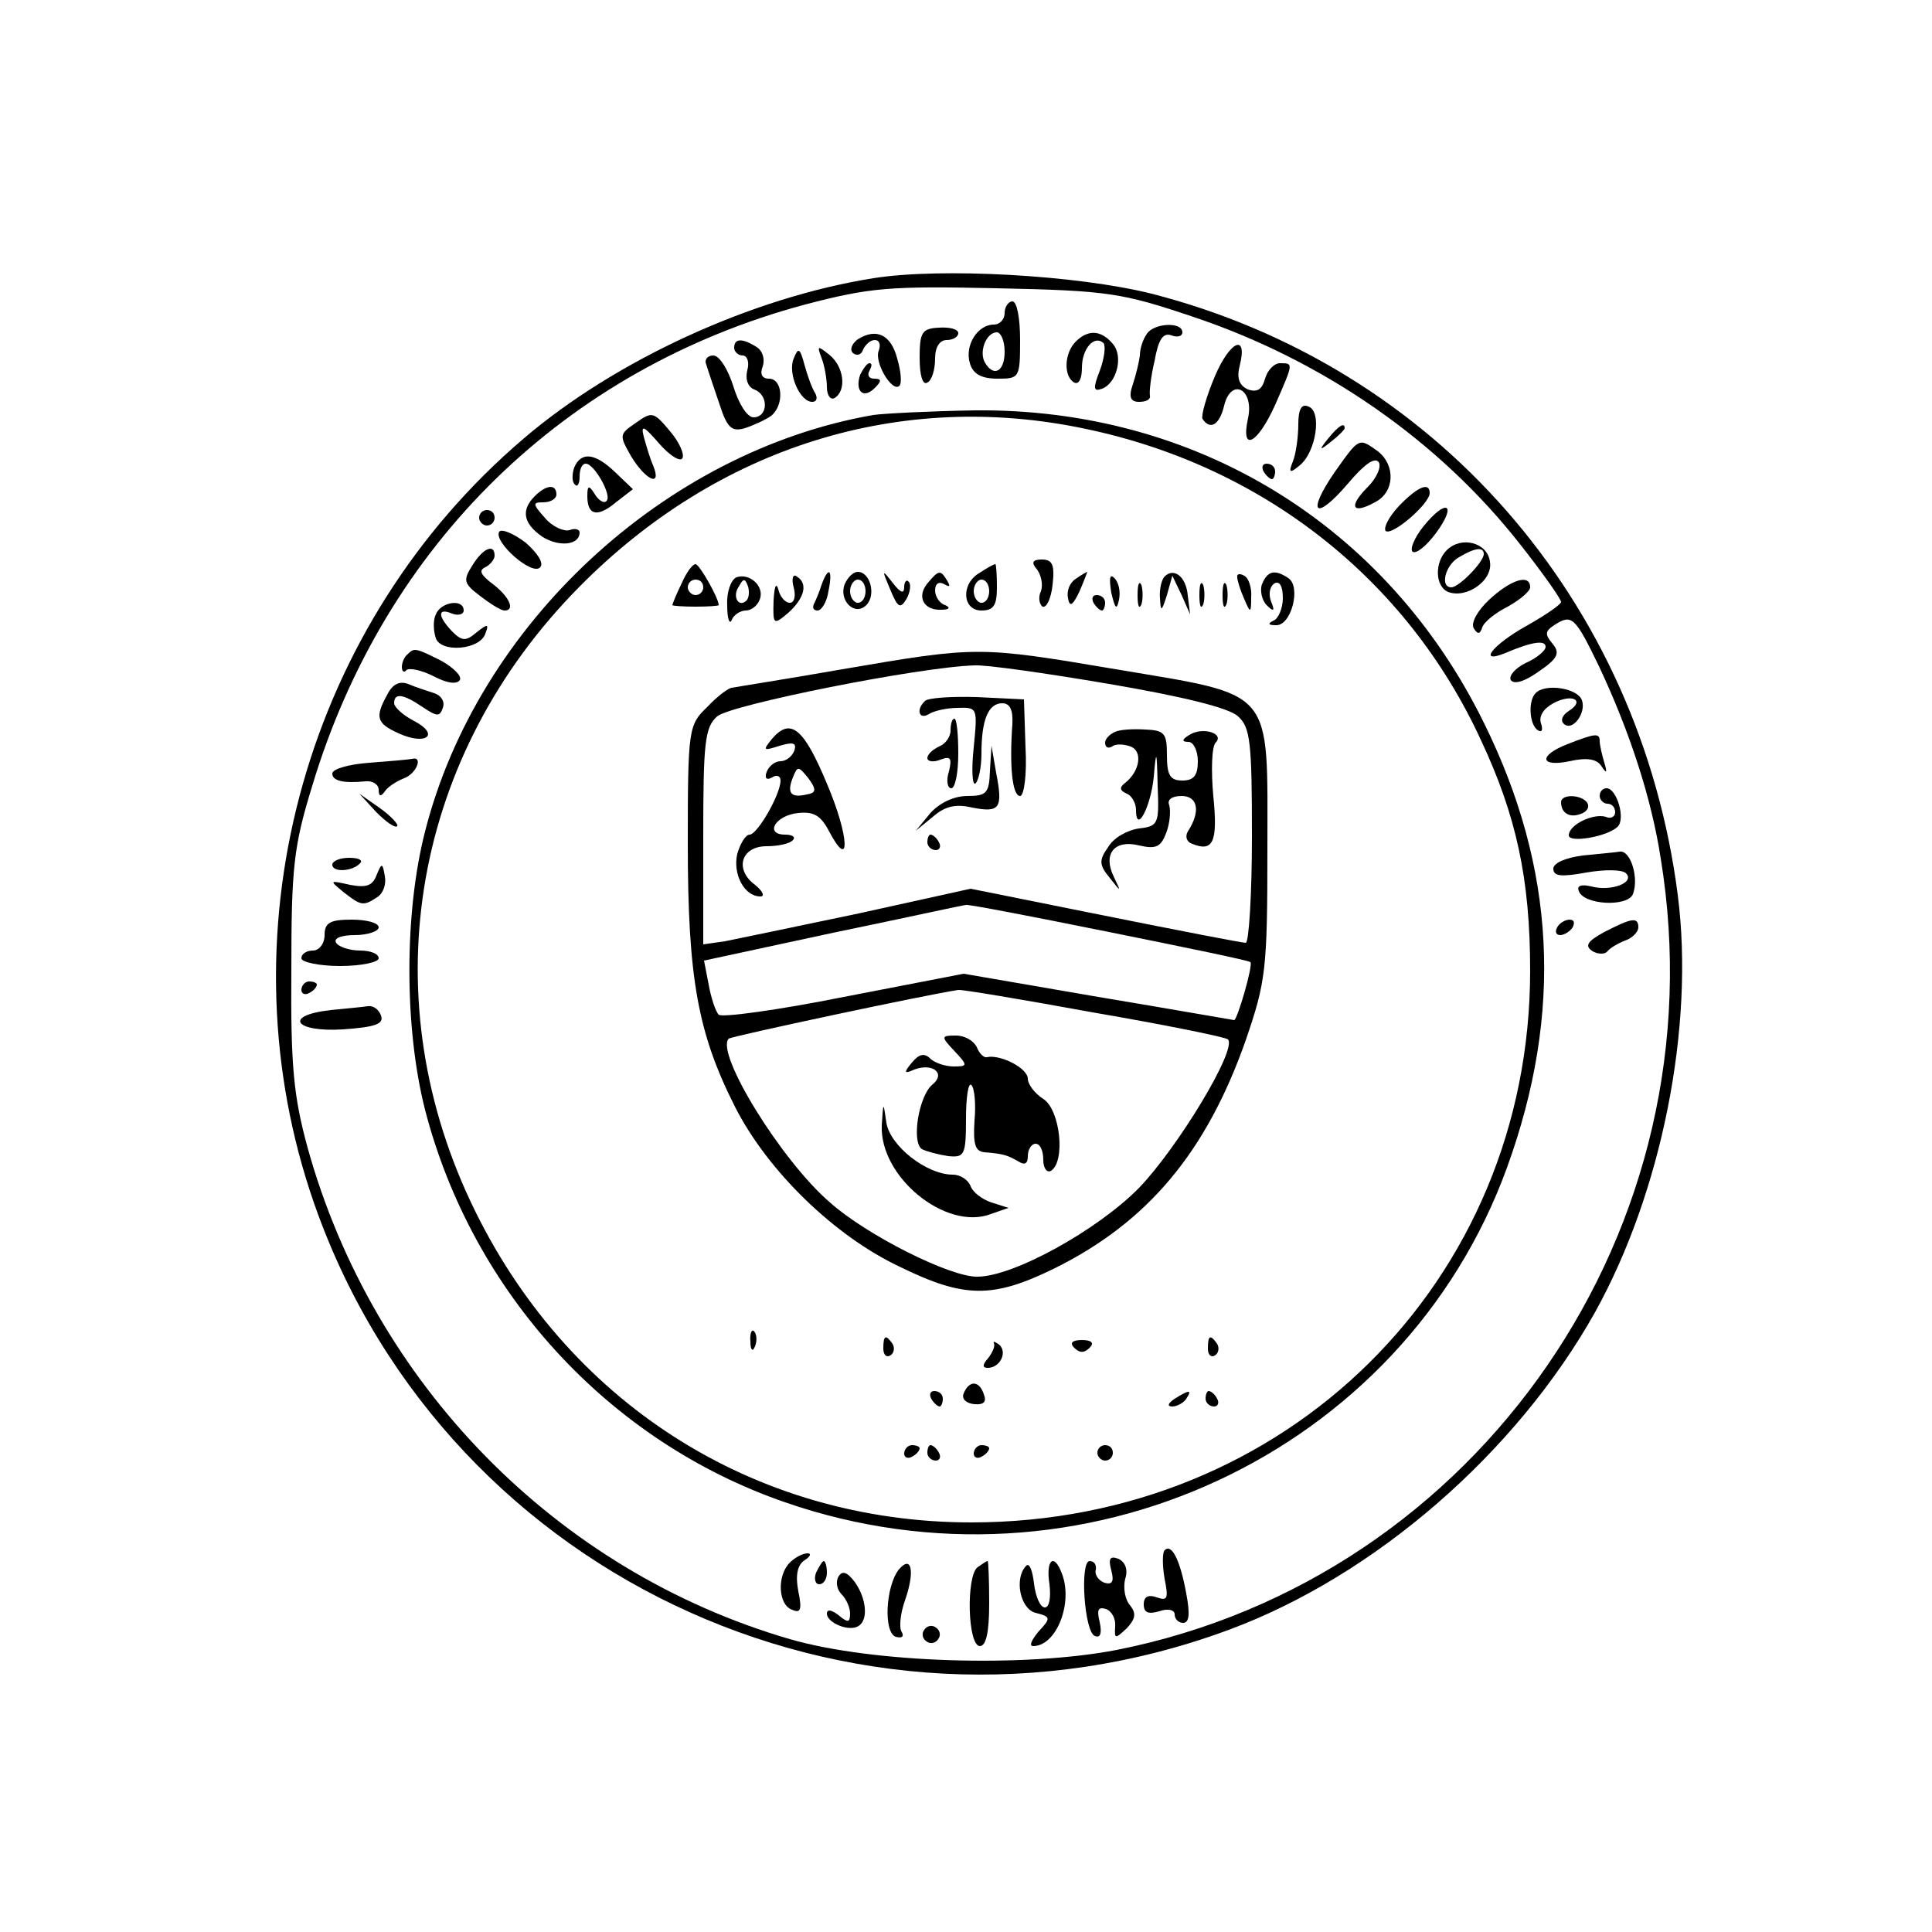 <?xml version="1.0" standalone="no"?>
<!DOCTYPE svg PUBLIC "-//W3C//DTD SVG 20010904//EN"
 "http://www.w3.org/TR/2001/REC-SVG-20010904/DTD/svg10.dtd">
<svg version="1.0" xmlns="http://www.w3.org/2000/svg"
 width="250pt" height="250pt" viewBox="0 0 250 250"
 preserveAspectRatio="xMidYMid meet">

<g transform="translate(0,250) scale(0.1,-0.1)"
fill="#000000" stroke="none">
<path d="M1130 2140 c-157 -25 -334 -106 -453 -208 -279 -238 -389 -627 -276
-973 161 -491 700 -749 1189 -568 189 70 372 229 474 411 86 155 129 369 107
540 -49 381 -314 684 -681 778 -96 24 -272 34 -360 20z m414 -50 c170 -57 318
-161 422 -293 30 -38 54 -72 54 -76 0 -3 -20 -17 -45 -31 -43 -24 -64 -50 -27
-35 35 15 52 17 52 8 0 -5 -12 -15 -26 -21 -14 -7 -22 -17 -19 -22 4 -6 18 -2
36 11 25 17 28 24 18 36 -10 12 -10 16 2 24 23 15 27 11 58 -53 40 -85 68
-171 80 -249 78 -477 -235 -931 -704 -1024 -119 -23 -316 -17 -423 14 -302 88
-539 330 -624 636 -18 66 -22 105 -21 230 0 133 3 160 27 238 94 313 328 540
638 623 84 22 109 24 248 21 144 -3 162 -6 254 -37z"/>
<path d="M1300 2095 c0 -8 -6 -15 -14 -15 -21 0 -38 -27 -31 -50 4 -14 15 -20
36 -20 28 0 29 1 29 50 0 28 -4 50 -10 50 -5 0 -10 -7 -10 -15z m0 -50 c0 -26
-14 -33 -25 -15 -9 14 1 40 15 40 5 0 10 -11 10 -25z"/>
<path d="M1190 2037 c0 -23 4 -36 10 -32 6 3 10 17 10 31 0 15 6 24 15 24 8 0
15 4 15 9 0 5 -11 8 -25 7 -22 -1 -25 -6 -25 -39z"/>
<path d="M1484 2068 c-5 -7 -9 -19 -9 -28 -1 -8 -5 -25 -9 -37 -6 -17 -3 -23
8 -23 9 0 15 3 14 8 -1 4 1 24 6 45 5 28 11 37 22 33 8 -3 14 -1 14 4 0 14
-37 12 -46 -2z"/>
<path d="M1110 2061 c-8 -6 -11 -14 -6 -18 5 -4 11 -2 13 5 3 6 9 12 15 12 6
0 8 -6 5 -14 -6 -15 18 -55 27 -45 3 3 2 18 -3 35 -8 31 -27 40 -51 25z"/>
<path d="M1392 2058 c-15 -15 -16 -45 -2 -53 6 -3 10 5 10 19 0 25 16 43 28
32 3 -4 1 -20 -5 -36 -9 -23 -8 -27 3 -23 19 7 28 42 14 58 -15 18 -32 19 -48
3z"/>
<path d="M950 2050 c0 -5 5 -10 11 -10 6 0 9 -9 6 -19 -3 -12 1 -22 9 -25 19
-7 18 -36 -1 -36 -8 0 -19 17 -26 40 -7 22 -18 40 -26 40 -8 0 -12 -6 -9 -12
2 -7 10 -30 17 -51 10 -31 16 -36 33 -31 12 4 27 11 34 16 17 14 15 48 -3 48
-9 0 -12 6 -8 16 3 9 0 20 -8 25 -19 12 -29 11 -29 -1z"/>
<path d="M1572 2013 c-11 -26 -18 -51 -16 -55 10 -15 22 -8 28 17 9 37 39 22
31 -16 -10 -45 12 -34 35 17 24 55 24 54 6 54 -7 0 -16 -9 -19 -20 -4 -14 -10
-18 -22 -14 -11 5 -15 14 -11 30 11 43 -12 34 -32 -13z"/>
<path d="M1027 2036 c-8 -19 8 -56 24 -56 6 0 7 5 4 11 -4 6 -10 22 -14 37 -6
22 -8 23 -14 8z"/>
<path d="M1063 2037 c4 -10 7 -28 7 -38 0 -11 5 -17 10 -14 16 10 12 41 -7 56
-15 12 -16 12 -10 -4z"/>
<path d="M1113 2015 c-7 -21 4 -32 19 -17 9 9 9 12 -1 12 -7 0 -9 5 -6 10 3 6
4 10 0 10 -3 0 -8 -7 -12 -15z"/>
<path d="M1680 1951 c0 -16 -3 -38 -7 -48 -6 -15 -4 -16 9 -5 21 17 29 70 11
76 -9 4 -13 -4 -13 -23z"/>
<path d="M823 1953 c-22 -15 -22 -16 -6 -44 19 -31 40 -40 28 -11 -4 9 -9 26
-12 37 -4 16 0 14 20 -9 13 -15 27 -24 30 -19 3 5 -4 21 -16 35 -21 25 -23 26
-44 11z"/>
<path d="M1130 1963 c-270 -47 -512 -271 -580 -539 -27 -105 -27 -254 0 -360
61 -236 237 -429 466 -508 381 -132 799 62 934 433 73 201 63 388 -30 576
-126 256 -373 407 -659 404 -58 -1 -117 -4 -131 -6z m275 -18 c229 -48 415
-194 511 -402 46 -98 64 -180 64 -299 0 -402 -315 -714 -723 -714 -282 0 -526
156 -648 415 -128 272 -74 579 141 796 179 181 415 255 655 204z"/>
<path d="M1342 1763 c5 -7 8 -19 5 -28 -4 -8 -2 -17 2 -20 5 -2 11 10 13 28 3
26 0 33 -14 33 -12 0 -14 -4 -6 -13z"/>
<path d="M882 1745 c-7 -14 -12 -27 -12 -28 0 -1 14 -2 30 -2 17 0 30 1 30 2
0 9 -25 53 -30 53 -4 0 -12 -11 -18 -25z m28 -5 c0 -5 -4 -10 -10 -10 -5 0
-10 5 -10 10 0 6 5 10 10 10 6 0 10 -4 10 -10z"/>
<path d="M1268 1759 c-25 -14 -23 -49 2 -49 16 0 20 7 20 30 0 17 -1 30 -2 30
-2 0 -11 -5 -20 -11z m12 -24 c0 -8 -4 -15 -10 -15 -5 0 -10 7 -10 15 0 8 5
15 10 15 6 0 10 -7 10 -15z"/>
<path d="M953 1753 c-7 -3 -13 -19 -12 -36 0 -18 3 -26 6 -19 2 6 11 12 18 12
7 0 15 6 18 14 7 17 -13 35 -30 29z m13 -30 c-10 -10 -19 5 -10 18 6 11 8 11
12 0 2 -7 1 -15 -2 -18z"/>
<path d="M1027 1740 c3 -11 1 -20 -5 -20 -6 0 -13 8 -15 18 -3 9 -5 2 -6 -15
-1 -32 0 -32 19 -16 21 19 26 38 11 47 -5 4 -7 -3 -4 -14z"/>
<path d="M1063 1743 c-3 -10 -8 -21 -10 -25 -2 -5 0 -8 5 -8 5 0 12 11 14 25
6 29 0 33 -9 8z"/>
<path d="M1093 1744 c-8 -21 13 -42 28 -27 13 13 5 43 -11 43 -6 0 -13 -7 -17
-16z m27 -9 c0 -8 -4 -15 -10 -15 -5 0 -10 7 -10 15 0 8 5 15 10 15 6 0 10 -7
10 -15z"/>
<path d="M1152 1737 c10 -24 13 -25 21 -12 5 9 6 19 3 22 -3 4 -6 0 -6 -7 0
-9 -5 -7 -15 6 -14 18 -14 17 -3 -9z"/>
<path d="M1200 1745 c-14 -17 -5 -35 18 -34 11 0 12 3 5 6 -7 2 -13 11 -13 19
0 9 5 12 12 8 7 -4 8 -3 4 4 -9 15 -11 15 -26 -3z"/>
<path d="M1392 1751 c-8 -5 -12 -16 -10 -25 2 -12 6 -10 15 9 6 14 10 25 10
25 -1 0 -8 -4 -15 -9z"/>
<path d="M1438 1733 c5 -21 7 -23 10 -9 2 10 0 22 -6 28 -6 6 -7 0 -4 -19z"/>
<path d="M1507 1754 c-4 -4 -7 -17 -6 -28 1 -18 2 -18 9 4 l7 25 12 -25 11
-25 -3 24 c-2 25 -18 37 -30 25z"/>
<path d="M1601 1753 c0 -4 4 -17 9 -28 8 -19 9 -19 9 2 1 12 -3 25 -9 28 -5 3
-10 3 -9 -2z"/>
<path d="M1633 1744 c-3 -8 0 -21 6 -27 9 -9 11 -8 6 4 -4 10 -2 20 4 24 7 4
11 -4 11 -19 0 -13 -6 -27 -12 -29 -8 -4 -7 -6 3 -6 20 -1 33 50 16 61 -18 12
-27 9 -34 -8z"/>
<path d="M1472 1730 c0 -14 2 -19 5 -12 2 6 2 18 0 25 -3 6 -5 1 -5 -13z"/>
<path d="M1552 1730 c0 -14 2 -19 5 -12 2 6 2 18 0 25 -3 6 -5 1 -5 -13z"/>
<path d="M1582 1730 c0 -14 2 -19 5 -12 2 6 2 18 0 25 -3 6 -5 1 -5 -13z"/>
<path d="M1415 1720 c3 -5 8 -10 11 -10 2 0 4 5 4 10 0 6 -5 10 -11 10 -5 0
-7 -4 -4 -10z"/>
<path d="M1090 1634 c-74 -13 -139 -23 -143 -24 -4 0 -19 -11 -32 -25 -24 -23
-25 -28 -25 -177 0 -174 13 -245 61 -340 42 -83 129 -168 215 -208 82 -40 119
-40 197 -2 122 60 198 151 249 296 26 76 28 91 28 247 0 211 11 198 -196 233
-178 30 -179 30 -354 0z m345 -19 c94 -16 156 -31 167 -42 16 -14 18 -34 18
-155 0 -76 -4 -138 -8 -138 -5 0 -87 16 -182 35 l-174 35 -145 -32 c-81 -17
-158 -33 -173 -36 l-28 -4 0 139 c0 122 2 142 18 156 17 15 262 64 333 66 14
1 92 -10 174 -24z m0 -321 c99 -20 182 -37 183 -39 4 -3 -17 -75 -21 -75 -1 0
-80 14 -176 30 l-174 30 -155 -30 c-85 -17 -158 -27 -162 -23 -4 4 -10 22 -13
39 l-6 31 167 36 c92 19 169 36 172 36 3 1 86 -15 185 -35z m-21 -104 c93 -16
172 -32 175 -35 12 -13 -65 -140 -115 -192 -54 -55 -163 -115 -209 -115 -35
-1 -144 54 -191 96 -63 54 -149 194 -131 212 3 3 256 57 297 63 3 1 81 -12
174 -29z"/>
<path d="M1197 1593 c-12 -11 -8 -25 5 -17 6 4 23 8 37 8 26 1 26 0 21 -51 -3
-28 -2 -49 2 -47 4 3 8 20 8 39 0 44 9 65 27 65 10 0 14 -9 13 -27 -4 -55 0
-93 10 -93 5 0 9 27 7 63 l-2 62 -61 3 c-33 1 -63 -1 -67 -5z"/>
<path d="M1230 1555 c0 -9 -7 -18 -15 -21 -8 -4 -15 -10 -15 -15 0 -4 7 -6 17
-2 13 5 15 2 11 -15 -4 -12 -2 -22 3 -22 5 0 9 20 9 45 0 25 -2 45 -5 45 -3 0
-5 -7 -5 -15z"/>
<path d="M999 1544 c-12 -15 -12 -16 10 -9 17 5 22 4 19 -6 -3 -8 -11 -14 -18
-14 -7 0 -15 -6 -18 -14 -3 -8 0 -11 7 -7 6 4 11 2 11 -4 0 -18 -30 -70 -40
-70 -5 0 -12 -11 -16 -25 -6 -26 9 -55 30 -55 6 0 3 7 -7 15 -27 20 -18 50 15
50 14 0 30 3 34 8 4 4 -1 7 -10 7 -27 0 -13 25 17 28 20 2 29 -3 40 -24 28
-53 26 -6 -3 62 -30 72 -47 86 -71 58z m45 -72 c-21 -5 -26 2 -18 22 6 15 7
15 20 -1 11 -15 10 -19 -2 -21z"/>
<path d="M1443 1553 c-7 -3 -13 -9 -13 -14 0 -6 4 -8 9 -5 5 4 16 3 24 0 16
-6 12 -32 -7 -47 -8 -6 -7 -10 2 -14 6 -2 12 -12 12 -21 0 -32 19 3 23 43 3
36 4 35 5 -12 2 -49 1 -52 -24 -55 -15 -2 -33 -12 -40 -24 -12 -17 -12 -23 2
-40 15 -19 15 -19 5 2 -14 29 1 48 33 40 22 -5 28 -2 35 16 5 13 6 29 4 36 -3
7 3 12 16 12 21 0 25 -20 8 -46 -4 -7 -1 -14 6 -16 27 -11 33 3 27 62 -3 33
-2 64 3 69 12 12 -17 21 -34 10 -10 -6 -10 -9 -1 -9 6 0 12 -11 12 -25 0 -18
-5 -25 -20 -25 -16 0 -20 7 -20 33 0 28 -3 32 -28 33 -15 1 -33 0 -39 -3z"/>
<path d="M1281 1503 c-1 -29 -4 -33 -29 -33 -18 0 -36 -9 -48 -22 l-19 -23 22
18 c16 14 30 17 51 12 36 -7 40 -1 31 45 l-6 35 -2 -32z"/>
<path d="M1200 1410 c0 -5 5 -10 11 -10 5 0 7 5 4 10 -3 6 -8 10 -11 10 -2 0
-4 -4 -4 -10z"/>
<path d="M1235 1140 c18 -19 17 -20 -1 -20 -11 0 -25 5 -30 10 -8 8 -15 6 -24
-5 -11 -13 -10 -15 3 -9 24 9 41 -5 24 -19 -18 -14 -28 -75 -14 -84 6 -3 21
-7 34 -9 21 -2 23 1 23 49 0 27 3 47 7 43 4 -4 6 -25 4 -46 -2 -31 1 -40 13
-41 25 -2 30 -4 44 -12 8 -5 12 -3 12 7 0 9 5 16 10 16 6 0 10 -9 10 -21 0
-11 5 -17 10 -14 19 12 12 79 -10 93 -11 7 -20 19 -20 26 0 14 -36 32 -53 28
-4 -1 -10 5 -13 13 -4 8 -15 15 -27 15 -19 0 -20 -1 -2 -20z"/>
<path d="M1141 1044 c-3 -67 83 -137 141 -115 l23 8 -22 7 c-12 4 -24 13 -27
21 -3 8 -13 15 -23 15 -34 0 -81 37 -86 67 -4 28 -4 28 -6 -3z"/>
<path d="M971 764 c0 -11 3 -14 6 -6 3 7 2 16 -1 19 -3 4 -6 -2 -5 -13z"/>
<path d="M1143 755 c0 -8 4 -12 9 -9 5 3 6 10 3 15 -9 13 -12 11 -12 -6z"/>
<path d="M1286 762 c2 -3 -1 -11 -7 -19 -8 -9 -8 -13 -1 -13 16 0 26 20 15 30
-6 4 -8 5 -7 2z"/>
<path d="M1390 756 c7 -7 13 -7 20 0 6 6 3 10 -10 10 -13 0 -16 -4 -10 -10z"/>
<path d="M1563 755 c0 -8 4 -12 9 -9 5 3 6 10 3 15 -9 13 -12 11 -12 -6z"/>
<path d="M1247 697 c-3 -7 3 -13 14 -14 12 -1 16 3 12 13 -6 18 -19 18 -26 1z"/>
<path d="M1205 690 c3 -5 8 -10 11 -10 2 0 4 5 4 10 0 6 -5 10 -11 10 -5 0 -7
-4 -4 -10z"/>
<path d="M1520 690 c-9 -6 -10 -10 -3 -10 6 0 15 5 18 10 8 12 4 12 -15 0z"/>
<path d="M1560 690 c0 -5 5 -10 11 -10 5 0 7 5 4 10 -3 6 -8 10 -11 10 -2 0
-4 -4 -4 -10z"/>
<path d="M1170 619 c0 -5 5 -7 10 -4 6 3 10 8 10 11 0 2 -4 4 -10 4 -5 0 -10
-5 -10 -11z"/>
<path d="M1200 620 c0 -5 5 -10 11 -10 5 0 7 5 4 10 -3 6 -8 10 -11 10 -2 0
-4 -4 -4 -10z"/>
<path d="M1260 619 c0 -5 5 -7 10 -4 6 3 10 8 10 11 0 2 -4 4 -10 4 -5 0 -10
-5 -10 -11z"/>
<path d="M1420 620 c0 -5 5 -10 10 -10 6 0 10 5 10 10 0 6 -4 10 -10 10 -5 0
-10 -4 -10 -10z"/>
<path d="M1719 1933 c-13 -16 -12 -17 4 -4 9 7 17 15 17 17 0 8 -8 3 -21 -13z"/>
<path d="M1727 1889 c-37 -54 -25 -64 17 -15 21 25 35 35 40 28 4 -6 -3 -21
-14 -32 -26 -26 -20 -36 9 -20 26 13 27 48 4 66 -25 18 -24 18 -56 -27z"/>
<path d="M743 1895 c-3 -9 -3 -19 1 -22 3 -4 6 1 6 10 0 10 3 17 8 17 11 0 34
-41 27 -48 -3 -4 -10 0 -15 8 -8 13 -10 12 -10 -2 0 -25 13 -28 37 -8 l22 17
-23 22 c-26 25 -44 27 -53 6z"/>
<path d="M1635 1890 c3 -5 8 -10 11 -10 2 0 4 5 4 10 0 6 -5 10 -11 10 -5 0
-7 -4 -4 -10z"/>
<path d="M692 1858 c-18 -18 -15 -35 9 -52 21 -14 49 -12 49 5 0 4 -6 6 -13 3
-7 -2 -22 4 -32 16 -16 18 -16 20 -2 20 10 0 17 5 17 10 0 14 -13 13 -28 -2z"/>
<path d="M1810 1845 c-13 -14 -20 -28 -17 -32 8 -7 57 35 57 49 0 15 -16 8
-40 -17z"/>
<path d="M1842 1819 c-12 -15 -18 -30 -14 -33 5 -3 18 8 30 24 28 38 14 46
-16 9z"/>
<path d="M620 1830 c0 -5 5 -10 10 -10 6 0 10 5 10 10 0 6 -4 10 -10 10 -5 0
-10 -4 -10 -10z"/>
<path d="M646 1812 c-8 -13 43 -58 53 -46 5 5 -3 18 -19 32 -16 12 -31 18 -34
14z"/>
<path d="M1872 1788 c-16 -16 -15 -47 2 -54 24 -9 58 15 54 39 -3 25 -37 34
-56 15z m48 -5 c0 -10 -32 -43 -42 -43 -15 0 -8 29 10 39 20 12 32 14 32 4z"/>
<path d="M611 1768 c-12 -19 -11 -23 10 -39 13 -10 27 -19 32 -19 14 0 6 18
-15 34 -16 12 -19 18 -10 22 6 3 12 10 12 15 0 16 -15 10 -29 -13z"/>
<path d="M1927 1724 c-15 -14 -24 -30 -20 -37 5 -8 8 -8 11 1 2 7 17 19 33 27
16 9 29 20 29 25 0 18 -25 10 -53 -16z"/>
<path d="M564 1705 c-4 -8 -3 -22 0 -31 7 -19 57 -15 64 6 5 13 3 13 -11 2
-14 -12 -19 -12 -32 1 -19 20 -19 31 0 23 8 -3 15 -1 15 4 0 16 -30 11 -36 -5z"/>
<path d="M527 1653 c-4 -3 -7 -11 -7 -16 0 -6 3 -8 6 -4 4 3 19 0 35 -8 17 -9
30 -11 34 -5 3 5 -8 16 -24 25 -34 17 -35 17 -44 8z"/>
<path d="M501 1601 c-16 -29 -14 -37 15 -50 35 -16 54 -2 20 16 -14 7 -26 18
-26 23 0 14 12 12 37 -5 18 -12 22 -13 26 -1 3 8 -2 16 -11 19 -9 3 -25 8 -34
12 -11 4 -20 0 -27 -14z"/>
<path d="M1987 1603 c-10 -10 -8 -41 3 -48 5 -3 7 0 4 9 -3 9 3 19 16 26 24
13 42 4 20 -10 -8 -5 -11 -12 -7 -16 11 -12 30 13 24 30 -6 16 -48 22 -60 9z"/>
<path d="M2028 1537 c-38 -15 -35 -30 3 -22 22 5 35 3 41 -6 7 -11 8 -9 4 4
-3 10 -6 23 -6 28 0 11 -6 10 -42 -4z"/>
<path d="M478 1513 c-27 -2 -48 -8 -48 -14 0 -9 13 -13 43 -10 9 1 17 -4 17
-11 0 -9 3 -9 8 -2 4 6 15 13 25 17 16 6 25 29 10 25 -5 -1 -29 -3 -55 -5z"/>
<path d="M2070 1470 c0 -5 5 -10 10 -10 6 0 10 -5 10 -11 0 -6 -6 -9 -12 -6
-16 5 -48 -10 -48 -24 0 -10 49 -2 63 11 11 10 -1 50 -14 50 -5 0 -9 -4 -9
-10z"/>
<path d="M487 1449 c12 -12 24 -21 27 -18 2 2 -8 13 -22 23 l-27 19 22 -24z"/>
<path d="M2020 1462 c0 -14 11 -21 26 -15 8 3 11 9 8 14 -7 11 -34 12 -34 1z"/>
<path d="M2048 1393 c-23 -3 -38 -10 -38 -17 0 -10 10 -11 43 -5 23 4 46 4 51
-1 12 -12 -19 -24 -45 -17 -13 3 -19 1 -16 -6 6 -18 63 -21 70 -4 8 21 -3 57
-17 55 -6 -1 -28 -3 -48 -5z"/>
<path d="M430 1381 c0 -10 26 -9 36 2 4 4 -2 7 -14 7 -12 0 -22 -4 -22 -9z"/>
<path d="M487 1367 c-5 -13 -13 -16 -34 -12 -27 6 -27 6 -9 -9 23 -18 26 -19
44 -7 8 5 12 17 10 27 -3 18 -4 18 -11 1z"/>
<path d="M420 1290 c0 -11 -7 -20 -15 -20 -8 0 -15 -4 -15 -10 0 -5 23 -10 50
-10 28 0 50 5 50 10 0 6 -11 10 -24 10 -14 0 -28 5 -31 10 -4 6 7 10 24 10 17
0 31 5 31 10 0 6 -16 10 -35 10 -28 0 -35 -4 -35 -20z"/>
<path d="M2015 1300 c-3 -5 -2 -10 4 -10 5 0 13 5 16 10 3 6 2 10 -4 10 -5 0
-13 -4 -16 -10z"/>
<path d="M2076 1294 c-22 -12 -26 -18 -15 -25 7 -4 16 -4 19 0 3 4 13 10 23
14 9 3 17 11 17 17 0 14 -9 12 -44 -6z"/>
<path d="M390 1219 c0 -5 5 -7 10 -4 6 3 10 8 10 11 0 2 -4 4 -10 4 -5 0 -10
-5 -10 -11z"/>
<path d="M428 1193 c-62 -7 -47 -29 16 -25 42 3 53 7 49 18 -3 8 -10 13 -17
12 -6 -1 -28 -3 -48 -5z"/>
<path d="M1507 494 c-3 -3 -3 -20 0 -37 5 -25 4 -29 -10 -24 -11 4 -17 1 -17
-9 0 -11 6 -13 20 -9 11 4 20 2 20 -4 0 -6 5 -11 11 -11 8 0 9 12 4 38 -8 44
-19 65 -28 56z"/>
<path d="M1022 478 c-17 -17 -15 -55 3 -61 11 -5 13 0 8 24 -4 21 -1 34 8 40
8 5 9 9 4 9 -6 0 -16 -5 -23 -12z"/>
<path d="M1438 468 c4 -15 1 -19 -9 -16 -8 3 -13 11 -11 17 1 6 -2 11 -8 11
-13 0 -7 -93 7 -97 7 -3 9 4 6 18 -4 16 -2 20 8 17 8 -3 13 -13 12 -23 -1 -16
0 -16 15 -2 11 12 13 19 4 30 -6 7 -9 22 -6 34 4 12 0 22 -9 26 -11 4 -13 0
-9 -15z"/>
<path d="M1056 465 c-3 -8 -1 -15 4 -15 6 0 10 7 10 15 0 8 -2 15 -4 15 -2 0
-6 -7 -10 -15z"/>
<path d="M1163 469 c-17 -22 -20 -81 -4 -87 8 -2 11 0 8 6 -4 5 -2 24 4 41 13
37 9 60 -8 40z"/>
<path d="M1265 472 c-15 -11 -13 -102 3 -102 8 0 12 18 12 55 0 30 -1 55 -2
55 -2 0 -7 -4 -13 -8z"/>
<path d="M1328 474 c-16 -16 -8 -56 12 -61 20 -5 20 -7 4 -24 -9 -11 -13 -19
-7 -19 30 0 52 56 37 94 -10 27 -21 18 -16 -14 2 -17 0 -30 -6 -30 -6 0 -12
14 -14 31 -2 17 -6 27 -10 23z"/>
<path d="M1085 460 c-4 -7 -2 -17 4 -23 6 -6 11 -17 11 -25 0 -12 -3 -12 -15
-2 -9 7 -15 8 -15 2 0 -12 29 -24 41 -16 13 8 10 36 -5 57 -10 13 -16 15 -21
7z"/>
<path d="M1196 391 c-4 -5 -2 -12 3 -15 5 -4 12 -2 15 3 4 5 2 12 -3 15 -5 4
-12 2 -15 -3z"/>
</g>
</svg>
